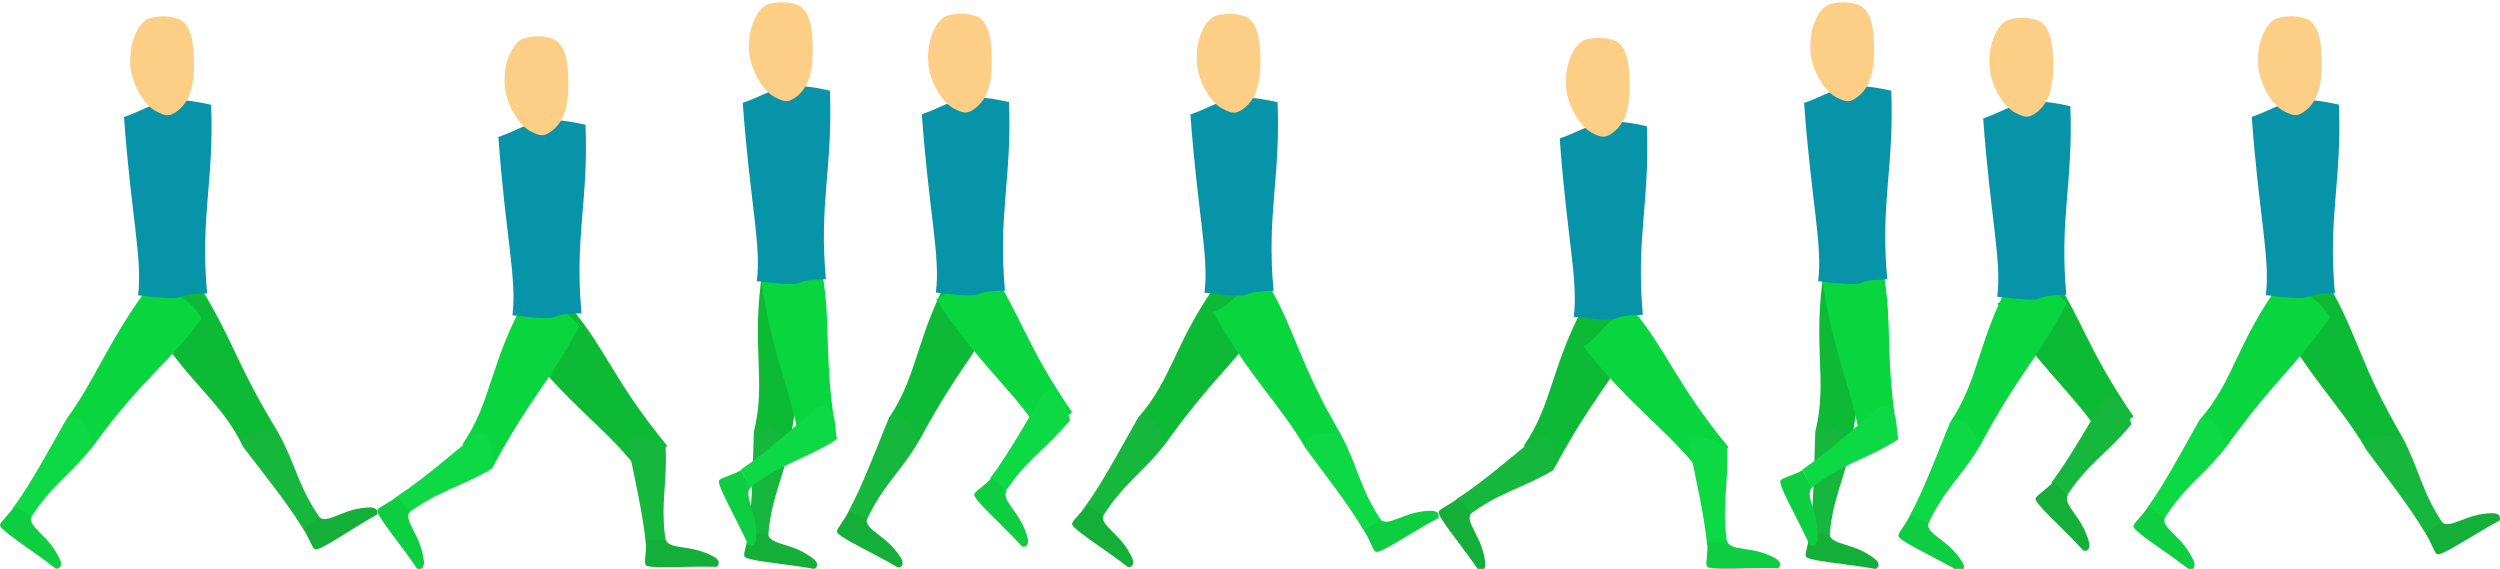 <?xml version="1.0" encoding="UTF-8" standalone="no"?>
<!-- Created with Inkscape (http://www.inkscape.org/) -->

<svg
   width="1125.981"
   height="256.225"
   viewBox="0 0 297.916 67.793"
   version="1.1"
   id="svg6418"
   inkscape:version="1.1.1 (3bf5ae0d25, 2021-09-20)"
   sodipodi:docname="player_side_w.svg"
   xmlns:inkscape="http://www.inkscape.org/namespaces/inkscape"
   xmlns:sodipodi="http://sodipodi.sourceforge.net/DTD/sodipodi-0.dtd"
   xmlns="http://www.w3.org/2000/svg"
   xmlns:svg="http://www.w3.org/2000/svg">
  <sodipodi:namedview
     id="namedview6420"
     pagecolor="#ffffff"
     bordercolor="#111111"
     borderopacity="1"
     inkscape:pageshadow="0"
     inkscape:pageopacity="0"
     inkscape:pagecheckerboard="1"
     inkscape:document-units="mm"
     showgrid="false"
     inkscape:snap-nodes="true"
     inkscape:zoom="1.3102506"
     inkscape:cx="768.93687"
     inkscape:cy="115.62674"
     inkscape:window-width="1366"
     inkscape:window-height="705"
     inkscape:window-x="-8"
     inkscape:window-y="-8"
     inkscape:window-maximized="1"
     inkscape:current-layer="layer1"
     fit-margin-top="0"
     fit-margin-left="0"
     fit-margin-right="0"
     fit-margin-bottom="0"
     units="px"
     width="1125.981px">
    <inkscape:grid
       type="xygrid"
       id="grid3078"
       originx="0.063"
       originy="0.771" />
  </sodipodi:namedview>
  <defs
     id="defs6415" />
  <g
     inkscape:label="player"
     inkscape:groupmode="layer"
     id="layer1"
     transform="translate(0.063,0.771)"
     sodipodi:insensitive="true">
    <g
       id="g56565">
      <g
         id="g49465"
         transform="rotate(-31.227,29.311,68.738)">
        <path
           id="rect6514-0-9"
           style="fill:#0dba36;fill-opacity:1;fill-rule:evenodd;stroke-width:0;stroke-linecap:round;stroke-linejoin:round;stroke-opacity:0.763"
           d="m 35.71,35.257 c 2.789,0.438 3.481,-1.115 7.209,0.332 0,8.379 -1.065,9.646 -1.065,19.715 -2.242,0.168 -2.216,-0.825 -4.457,-0.656 0.643,-6.363 -1.843,-10.029 -1.687,-19.391 z"
           sodipodi:nodetypes="ccccc" />
        <path
           id="rect6516-5-4"
           style="fill:#15b73c;fill-opacity:1;fill-rule:evenodd;stroke-width:0;stroke-linecap:round;stroke-linejoin:round;stroke-opacity:0.763"
           d="m 37.397,54.648 c 0.825,-1.914 3.128,-0.273 4.457,0.656 -0.173,4.498 -1.344,6.816 -0.997,11.58 l -2.422,-0.284 c 0.029,-3.328 -0.677,-8.518 -1.038,-11.952 z"
           sodipodi:nodetypes="ccccc" />
        <path
           id="rect6524"
           style="fill:#13af38;fill-opacity:1;fill-rule:evenodd;stroke-width:0;stroke-linecap:round;stroke-linejoin:round;stroke-opacity:0.763"
           d="m 38.435,66.601 2.36,-0.1 c 0.487,1.302 3.008,0.51 5.803,2.141 0,0 0.972,0.56 0.231,1.157 -3.808,-0.146 -8.48,0.246 -8.466,-0.371 -0.186,-0.22 0.186,-1.721 0.072,-2.827 z"
           sodipodi:nodetypes="ccccccc" />
      </g>
      <g
         id="g49470"
         transform="rotate(35.886,28.243,18.222)">
        <path
           id="rect6514-0-9-4"
           style="fill:#09d53f;fill-opacity:1;fill-rule:evenodd;stroke-width:0;stroke-linecap:round;stroke-linejoin:round;stroke-opacity:0.763"
           d="m 28.544,35.673 c 2.789,0.438 3.623,-1.043 7.351,0.404 0,6.737 -1.564,9.789 -1.564,19.858 -2.242,0.168 -2.216,-0.825 -4.457,-0.656 0,-6.434 -1.486,-10.243 -1.33,-19.605 z"
           sodipodi:nodetypes="ccccc" />
        <path
           id="rect6516-5-4-7"
           style="fill:#0cd944;fill-opacity:1;fill-rule:evenodd;stroke-width:0;stroke-linecap:round;stroke-linejoin:round;stroke-opacity:0.763"
           d="m 29.874,55.279 c 0.825,-1.914 3.128,-0.273 4.457,0.656 -0.173,4.498 -1.344,6.816 -0.997,11.58 l -2.422,-0.284 c 0.029,-3.328 -0.677,-8.518 -1.038,-11.952 z"
           sodipodi:nodetypes="ccccc" />
        <path
           id="rect6524-8"
           style="fill:#0dce41;fill-opacity:1;fill-rule:evenodd;stroke-width:0;stroke-linecap:round;stroke-linejoin:round;stroke-opacity:0.763"
           d="m 30.912,67.231 2.36,-0.1 c 0.487,1.302 3.008,0.51 5.803,2.141 0,0 0.972,0.56 0.231,1.157 -3.808,-0.146 -8.48,0.246 -8.466,-0.371 -0.186,-0.22 0.186,-1.721 0.072,-2.827 z"
           sodipodi:nodetypes="ccccccc" />
      </g>
      <path
         id="rect6490"
         style="fill:#0794a8;fill-opacity:1;fill-rule:evenodd;stroke-width:0;stroke-linecap:round;stroke-linejoin:round;stroke-opacity:0.763"
         d="m 14.712,13.174 c 3.888,-1.368 4.399,-2.84 10.387,-1.457 0.359,9.148 -1.32,13.357 -0.478,22.475 -5.077,0.076 -0.945,1.076 -8.235,0.226 0.556,-4.286 -0.842,-9.64 -1.674,-21.244 z"
         sodipodi:nodetypes="ccccc" />
      <path
         id="rect6730"
         style="fill:#fdce86;fill-opacity:1;fill-rule:evenodd;stroke-width:0;stroke-linecap:round;stroke-linejoin:round;stroke-opacity:0.763"
         d="m 20.869,1.379 c -0.757,-0.165 -1.473,-0.357 -3.014,0 -1.157,0.268 -2.534,2.405 -2.392,5.511 0.101,2.2 1.571,4.841 3.099,5.612 1.058,0.534 1.494,0.649 2.307,0.101 1.416,-0.955 2.19,-2.604 2.19,-5.713 0,-3.109 -0.513,-5.145 -2.19,-5.511 z"
         sodipodi:nodetypes="sssssss" />
    </g>
    <g
       id="g56833"
       transform="translate(-9.945)">
      <g
         id="g3581"
         transform="rotate(8.113,142.251,-3.601)">
        <path
           id="rect6514-0-9-2-5"
           style="fill:#0dba36;fill-opacity:1;fill-rule:evenodd;stroke-width:0;stroke-linecap:round;stroke-linejoin:round;stroke-opacity:0.763"
           d="m 106.117,36.76 c 2.789,0.438 3.481,-1.115 7.209,0.332 0,8.379 -1.065,9.646 -1.065,19.715 -2.242,0.168 -2.216,-0.825 -4.457,-0.656 0.643,-6.363 -1.843,-10.029 -1.687,-19.391 z"
           sodipodi:nodetypes="ccccc" />
        <path
           id="rect6516-5-4-9-1"
           style="fill:#15b73c;fill-opacity:1;fill-rule:evenodd;stroke-width:0;stroke-linecap:round;stroke-linejoin:round;stroke-opacity:0.763"
           d="m 107.804,56.151 c 0.825,-1.914 3.128,-0.273 4.457,0.656 -0.173,4.498 -1.344,6.816 -0.997,11.58 l -2.422,-0.284 c 0.029,-3.328 -0.677,-8.518 -1.038,-11.952 z"
           sodipodi:nodetypes="ccccc" />
        <path
           id="rect6524-9-7"
           style="fill:#13af38;fill-opacity:1;fill-rule:evenodd;stroke-width:0;stroke-linecap:round;stroke-linejoin:round;stroke-opacity:0.763"
           d="m 108.842,68.104 2.36,-0.1 c 0.487,1.302 3.008,0.51 5.803,2.141 0,0 0.972,0.56 0.231,1.157 -3.808,-0.146 -8.48,0.246 -8.466,-0.371 -0.186,-0.22 0.186,-1.721 0.072,-2.827 z"
           sodipodi:nodetypes="ccccccc" />
      </g>
      <path
         id="rect6514-0-9-4-8-0"
         style="fill:#09d53f;fill-opacity:1;fill-rule:evenodd;stroke-width:0;stroke-linecap:round;stroke-linejoin:round;stroke-opacity:0.763"
         d="m 100.557,32.56 c 2.823,-0.031 3.401,-1.629 7.317,-0.82 1.116,6.644 0.079,9.913 1.747,19.842 -2.183,0.537 -2.322,-0.446 -4.505,0.091 -1.066,-6.345 -3.162,-9.855 -4.559,-19.114 z"
         sodipodi:nodetypes="ccccc" />
      <path
         id="rect6516-5-4-7-8-8"
         style="fill:#0cd944;fill-opacity:1;fill-rule:evenodd;stroke-width:0;stroke-linecap:round;stroke-linejoin:round;stroke-opacity:0.763"
         d="m 107.491,47.625 c 2.048,-0.39 1.98,2.437 1.955,4.059 -3.822,2.378 -6.398,2.707 -10.148,5.665 l -1.123,-2.165 C 100.948,53.343 104.85,49.849 107.491,47.625 Z"
         sodipodi:nodetypes="ccccc" />
      <path
         id="rect6524-8-8-4"
         style="fill:#0dce41;fill-opacity:1;fill-rule:evenodd;stroke-width:0;stroke-linecap:round;stroke-linejoin:round;stroke-opacity:0.763"
         d="m 98.195,55.243 1.137,2.07 c -0.95,1.014 0.879,2.922 0.658,6.15 0,0 -0.07,1.12 -0.934,0.72 -1.56,-3.477 -3.985,-7.49 -3.426,-7.751 0.114,-0.264 1.625,-0.597 2.566,-1.19 z"
         sodipodi:nodetypes="ccccccc" />
      <path
         id="rect6490-6-9"
         style="fill:#0794a8;fill-opacity:1;fill-rule:evenodd;stroke-width:0;stroke-linecap:round;stroke-linejoin:round;stroke-opacity:0.763"
         d="m 98.394,11.49 c 3.888,-1.368 4.399,-2.84 10.387,-1.457 0.359,9.148 -1.32,13.357 -0.478,22.475 -5.077,0.076 -0.945,1.076 -8.235,0.226 0.556,-4.286 -0.842,-9.64 -1.674,-21.244 z"
         sodipodi:nodetypes="ccccc" />
      <path
         id="rect6730-7-4"
         style="fill:#fdce86;fill-opacity:1;fill-rule:evenodd;stroke-width:0;stroke-linecap:round;stroke-linejoin:round;stroke-opacity:0.763"
         d="m 104.551,-0.304 c -0.757,-0.165 -1.473,-0.357 -3.014,0 -1.157,0.268 -2.534,2.405 -2.392,5.511 0.101,2.2 1.571,4.841 3.099,5.612 1.058,0.534 1.494,0.649 2.307,0.101 1.416,-0.955 2.19,-2.604 2.19,-5.713 0,-3.109 -0.513,-5.145 -2.19,-5.511 z"
         sodipodi:nodetypes="sssssss" />
    </g>
    <g
       id="g56939"
       transform="translate(-31.922)">
      <g
         id="g49465-2-3"
         transform="rotate(28.318,98.67,250.796)">
        <path
           id="rect6514-0-9-2-8"
           style="fill:#0dba36;fill-opacity:1;fill-rule:evenodd;stroke-width:0;stroke-linecap:round;stroke-linejoin:round;stroke-opacity:0.763"
           d="m 35.71,35.257 c 2.789,0.438 3.481,-1.115 7.209,0.332 0,8.379 -1.065,9.646 -1.065,19.715 -2.242,0.168 -2.216,-0.825 -4.457,-0.656 0.643,-6.363 -1.843,-10.029 -1.687,-19.391 z"
           sodipodi:nodetypes="ccccc" />
        <path
           id="rect6516-5-4-9-3"
           style="fill:#15b73c;fill-opacity:1;fill-rule:evenodd;stroke-width:0;stroke-linecap:round;stroke-linejoin:round;stroke-opacity:0.763"
           d="m 37.397,54.648 c 0.825,-1.914 3.128,-0.273 4.457,0.656 -0.173,4.498 -1.344,6.816 -0.997,11.58 l -2.422,-0.284 c 0.029,-3.328 -0.677,-8.518 -1.038,-11.952 z"
           sodipodi:nodetypes="ccccc" />
        <path
           id="rect6524-9-8"
           style="fill:#13af38;fill-opacity:1;fill-rule:evenodd;stroke-width:0;stroke-linecap:round;stroke-linejoin:round;stroke-opacity:0.763"
           d="m 38.435,66.601 2.36,-0.1 c 0.487,1.302 3.008,0.51 5.803,2.141 0,0 0.972,0.56 0.231,1.157 -3.808,-0.146 -8.48,0.246 -8.466,-0.371 -0.186,-0.22 0.186,-1.721 0.072,-2.827 z"
           sodipodi:nodetypes="ccccccc" />
      </g>
      <path
         id="rect6514-0-9-4-8-9"
         style="fill:#09d53f;fill-opacity:1;fill-rule:evenodd;stroke-width:0;stroke-linecap:round;stroke-linejoin:round;stroke-opacity:0.763"
         d="m 143.412,34.901 c 2.55,-1.212 2.404,-2.905 6.299,-3.812 3.799,5.564 4.228,8.966 9.906,17.282 -1.757,1.403 -2.295,0.568 -4.051,1.972 -3.628,-5.314 -7.003,-7.621 -12.153,-15.441 z"
         sodipodi:nodetypes="ccccc" />
      <path
         id="rect6516-5-4-7-8-83"
         style="fill:#0cd944;fill-opacity:1;fill-rule:evenodd;stroke-width:0;stroke-linecap:round;stroke-linejoin:round;stroke-opacity:0.763"
         d="m 156.223,46.074 c 1.813,-1.03 2.66,1.668 3.16,3.212 -2.851,3.484 -5.182,4.626 -7.779,8.636 l -1.761,-1.687 c 2.03,-2.637 4.597,-7.203 6.38,-10.16 z"
         sodipodi:nodetypes="ccccc" />
      <path
         id="rect6524-8-8-2"
         style="fill:#0dce41;fill-opacity:1;fill-rule:evenodd;stroke-width:0;stroke-linecap:round;stroke-linejoin:round;stroke-opacity:0.763"
         d="m 150.056,56.144 1.728,1.61 c -0.585,1.261 1.75,2.5 2.551,5.635 0,0 0.284,1.085 -0.661,0.977 -2.57,-2.813 -6.13,-5.864 -5.682,-6.287 0.026,-0.286 1.356,-1.076 2.064,-1.934 z"
         sodipodi:nodetypes="ccccccc" />
      <path
         id="rect6490-6-6"
         style="fill:#0794a8;fill-opacity:1;fill-rule:evenodd;stroke-width:0;stroke-linecap:round;stroke-linejoin:round;stroke-opacity:0.763"
         d="m 141.711,12.85 c 3.888,-1.368 4.399,-2.84 10.387,-1.457 0.359,9.148 -1.32,13.357 -0.478,22.475 -5.077,0.076 -0.945,1.076 -8.235,0.226 0.556,-4.286 -0.842,-9.64 -1.674,-21.244 z"
         sodipodi:nodetypes="ccccc" />
      <path
         id="rect6730-7-3"
         style="fill:#fdce86;fill-opacity:1;fill-rule:evenodd;stroke-width:0;stroke-linecap:round;stroke-linejoin:round;stroke-opacity:0.763"
         d="m 147.867,1.055 c -0.757,-0.165 -1.473,-0.357 -3.014,0 -1.157,0.268 -2.534,2.405 -2.392,5.511 0.101,2.2 1.571,4.841 3.099,5.612 1.058,0.534 1.494,0.649 2.307,0.101 1.416,-0.955 2.19,-2.604 2.19,-5.713 0,-3.109 -0.513,-5.145 -2.19,-5.511 z"
         sodipodi:nodetypes="sssssss" />
    </g>
    <g
       id="g57047"
       transform="translate(-47.223)">
      <g
         id="g49465-2-6"
         transform="rotate(35.658,118.838,277.833)">
        <path
           id="rect6514-0-9-2-0"
           style="fill:#0dba36;fill-opacity:1;fill-rule:evenodd;stroke-width:0;stroke-linecap:round;stroke-linejoin:round;stroke-opacity:0.763"
           d="m 35.71,35.257 c 2.789,0.438 3.481,-1.115 7.209,0.332 0,8.379 -1.065,9.646 -1.065,19.715 -2.242,0.168 -2.216,-0.825 -4.457,-0.656 0.643,-6.363 -1.843,-10.029 -1.687,-19.391 z"
           sodipodi:nodetypes="ccccc" />
        <path
           id="rect6516-5-4-9-36"
           style="fill:#15b73c;fill-opacity:1;fill-rule:evenodd;stroke-width:0;stroke-linecap:round;stroke-linejoin:round;stroke-opacity:0.763"
           d="m 37.397,54.648 c 0.825,-1.914 3.128,-0.273 4.457,0.656 -0.173,4.498 -1.344,6.816 -0.997,11.58 l -2.422,-0.284 c 0.029,-3.328 -0.677,-8.518 -1.038,-11.952 z"
           sodipodi:nodetypes="ccccc" />
        <path
           id="rect6524-9-0"
           style="fill:#13af38;fill-opacity:1;fill-rule:evenodd;stroke-width:0;stroke-linecap:round;stroke-linejoin:round;stroke-opacity:0.763"
           d="m 38.435,66.601 2.36,-0.1 c 0.487,1.302 3.008,0.51 5.803,2.141 0,0 0.972,0.56 0.231,1.157 -3.808,-0.146 -8.48,0.246 -8.466,-0.371 -0.186,-0.22 0.186,-1.721 0.072,-2.827 z"
           sodipodi:nodetypes="ccccccc" />
      </g>
      <g
         id="g49470-9-94"
         transform="rotate(-30.312,111.471,-265.146)">
        <path
           id="rect6514-0-9-4-8-8"
           style="fill:#09d53f;fill-opacity:1;fill-rule:evenodd;stroke-width:0;stroke-linecap:round;stroke-linejoin:round;stroke-opacity:0.763"
           d="m 28.544,35.673 c 2.789,0.438 3.623,-1.043 7.351,0.404 0,6.737 -1.564,9.789 -1.564,19.858 -2.242,0.168 -2.216,-0.825 -4.457,-0.656 0,-6.434 -1.486,-10.243 -1.33,-19.605 z"
           sodipodi:nodetypes="ccccc" />
        <path
           id="rect6516-5-4-7-8-5"
           style="fill:#0cd944;fill-opacity:1;fill-rule:evenodd;stroke-width:0;stroke-linecap:round;stroke-linejoin:round;stroke-opacity:0.763"
           d="m 29.874,55.279 c 0.825,-1.914 3.128,-0.273 4.457,0.656 -0.173,4.498 -1.344,6.816 -0.997,11.58 l -2.422,-0.284 c 0.029,-3.328 -0.677,-8.518 -1.038,-11.952 z"
           sodipodi:nodetypes="ccccc" />
        <path
           id="rect6524-8-8-7"
           style="fill:#0dce41;fill-opacity:1;fill-rule:evenodd;stroke-width:0;stroke-linecap:round;stroke-linejoin:round;stroke-opacity:0.763"
           d="m 30.912,67.231 2.36,-0.1 c 0.487,1.302 3.008,0.51 5.803,2.141 0,0 0.972,0.56 0.231,1.157 -3.808,-0.146 -8.48,0.246 -8.466,-0.371 -0.186,-0.22 0.186,-1.721 0.072,-2.827 z"
           sodipodi:nodetypes="ccccccc" />
      </g>
      <path
         id="rect6490-6-66"
         style="fill:#0794a8;fill-opacity:1;fill-rule:evenodd;stroke-width:0;stroke-linecap:round;stroke-linejoin:round;stroke-opacity:0.763"
         d="m 189.018,12.869 c 3.888,-1.368 4.399,-2.84 10.387,-1.457 0.359,9.148 -1.32,13.357 -0.478,22.475 -5.077,0.076 -0.945,1.076 -8.235,0.226 0.556,-4.286 -0.842,-9.64 -1.674,-21.244 z"
         sodipodi:nodetypes="ccccc" />
      <path
         id="rect6730-7-6"
         style="fill:#fdce86;fill-opacity:1;fill-rule:evenodd;stroke-width:0;stroke-linecap:round;stroke-linejoin:round;stroke-opacity:0.763"
         d="m 195.174,1.074 c -0.757,-0.165 -1.473,-0.357 -3.014,0 -1.157,0.268 -2.534,2.405 -2.392,5.511 0.101,2.2 1.571,4.841 3.099,5.612 1.058,0.534 1.494,0.649 2.307,0.101 1.416,-0.955 2.19,-2.604 2.19,-5.713 0,-3.109 -0.513,-5.145 -2.19,-5.511 z"
         sodipodi:nodetypes="sssssss" />
    </g>
    <g
       id="g57151"
       transform="translate(-50.841)">
      <path
         id="rect6514-0-9-2-0-0"
         style="fill:#0dba36;fill-opacity:1;fill-rule:evenodd;stroke-width:0;stroke-linecap:round;stroke-linejoin:round;stroke-opacity:0.763"
         d="m 240.136,34.544 c 2.242,1.717 3.59,0.683 6.174,3.735 -4.002,7.361 -5.543,7.966 -10.352,16.812 -2.05,-0.923 -1.553,-1.783 -3.603,-2.706 3.604,-5.283 3.171,-9.691 7.781,-17.842 z"
         sodipodi:nodetypes="ccccc" />
      <path
         id="rect6516-5-4-9-36-0"
         style="fill:#15b73c;fill-opacity:1;fill-rule:evenodd;stroke-width:0;stroke-linecap:round;stroke-linejoin:round;stroke-opacity:0.763"
         d="m 234.049,51.13 c 2.054,-0.354 1.937,2.471 1.885,4.092 -3.863,2.311 -6.444,2.596 -10.245,5.489 l -1.085,-2.184 c 2.804,-1.793 6.766,-5.219 9.445,-7.397 z"
         sodipodi:nodetypes="ccccc" />
      <path
         id="rect6524-9-0-7"
         style="fill:#13af38;fill-opacity:1;fill-rule:evenodd;stroke-width:0;stroke-linecap:round;stroke-linejoin:round;stroke-opacity:0.763"
         d="m 224.596,58.529 1.475,1.845 c -0.763,1.162 1.367,2.728 1.703,5.946 0,0 0.123,1.115 -0.797,0.87 -2.133,-3.158 -5.21,-6.696 -4.704,-7.049 0.067,-0.28 1.499,-0.867 2.323,-1.613 z"
         sodipodi:nodetypes="ccccccc" />
      <path
         id="rect6514-0-9-4-8-8-3"
         style="fill:#09d53f;fill-opacity:1;fill-rule:evenodd;stroke-width:0;stroke-linecap:round;stroke-linejoin:round;stroke-opacity:0.763"
         d="m 239.456,40.511 c 2.437,-1.426 2.145,-3.101 5.948,-4.34 4.263,5.216 4.983,8.569 11.355,16.365 -1.629,1.549 -2.237,0.764 -3.867,2.313 -4.072,-4.982 -7.633,-6.991 -13.436,-14.339 z"
         sodipodi:nodetypes="ccccc" />
      <path
         id="rect6516-5-4-7-8-5-6"
         style="fill:#0cd944;fill-opacity:1;fill-rule:evenodd;stroke-width:0;stroke-linecap:round;stroke-linejoin:round;stroke-opacity:0.763"
         d="m 252.071,52.388 c 0.645,-1.982 3.089,-0.561 4.499,0.242 0.242,4.495 -0.709,6.911 0.076,11.622 l -2.438,-0.059 c -0.278,-3.317 -1.46,-8.419 -2.137,-11.805 z"
         sodipodi:nodetypes="ccccc" />
      <path
         id="rect6524-8-8-7-2"
         style="fill:#0dce41;fill-opacity:1;fill-rule:evenodd;stroke-width:0;stroke-linecap:round;stroke-linejoin:round;stroke-opacity:0.763"
         d="m 254.221,63.838 2.359,-0.124 c 0.5,1.297 3.013,0.479 5.824,2.082 0,0 0.978,0.55 0.242,1.155 -3.809,-0.108 -8.477,0.331 -8.469,-0.285 -0.188,-0.218 0.169,-1.723 0.044,-2.828 z"
         sodipodi:nodetypes="ccccccc" />
      <path
         id="rect6490-6-66-9"
         style="fill:#0794a8;fill-opacity:1;fill-rule:evenodd;stroke-width:0;stroke-linecap:round;stroke-linejoin:round;stroke-opacity:0.763"
         d="m 236.644,15.732 c 3.888,-1.368 4.399,-2.84 10.387,-1.457 0.359,9.148 -1.32,13.357 -0.478,22.475 -5.077,0.076 -0.945,1.076 -8.235,0.226 0.556,-4.286 -0.842,-9.64 -1.674,-21.244 z"
         sodipodi:nodetypes="ccccc" />
      <path
         id="rect6730-7-6-7"
         style="fill:#fdce86;fill-opacity:1;fill-rule:evenodd;stroke-width:0;stroke-linecap:round;stroke-linejoin:round;stroke-opacity:0.763"
         d="m 242.801,3.937 c -0.757,-0.165 -1.473,-0.357 -3.014,0 -1.157,0.268 -2.534,2.405 -2.392,5.511 0.101,2.2 1.571,4.841 3.099,5.612 1.058,0.534 1.494,0.649 2.307,0.101 1.416,-0.955 2.19,-2.604 2.19,-5.713 0,-3.109 -0.513,-5.145 -2.19,-5.511 z"
         sodipodi:nodetypes="sssssss" />
    </g>
    <g
       id="g57257"
       transform="translate(-57.768)">
      <g
         id="g3581-9"
         transform="rotate(8.113,229.335,1225.349)">
        <path
           id="rect6514-0-9-2-5-5"
           style="fill:#0dba36;fill-opacity:1;fill-rule:evenodd;stroke-width:0;stroke-linecap:round;stroke-linejoin:round;stroke-opacity:0.763"
           d="m 106.117,36.76 c 2.789,0.438 3.481,-1.115 7.209,0.332 0,8.379 -1.065,9.646 -1.065,19.715 -2.242,0.168 -2.216,-0.825 -4.457,-0.656 0.643,-6.363 -1.843,-10.029 -1.687,-19.391 z"
           sodipodi:nodetypes="ccccc" />
        <path
           id="rect6516-5-4-9-1-0"
           style="fill:#15b73c;fill-opacity:1;fill-rule:evenodd;stroke-width:0;stroke-linecap:round;stroke-linejoin:round;stroke-opacity:0.763"
           d="m 107.804,56.151 c 0.825,-1.914 3.128,-0.273 4.457,0.656 -0.173,4.498 -1.344,6.816 -0.997,11.58 l -2.422,-0.284 c 0.029,-3.328 -0.677,-8.518 -1.038,-11.952 z"
           sodipodi:nodetypes="ccccc" />
        <path
           id="rect6524-9-7-7"
           style="fill:#13af38;fill-opacity:1;fill-rule:evenodd;stroke-width:0;stroke-linecap:round;stroke-linejoin:round;stroke-opacity:0.763"
           d="m 108.842,68.104 2.36,-0.1 c 0.487,1.302 3.008,0.51 5.803,2.141 0,0 0.972,0.56 0.231,1.157 -3.808,-0.146 -8.48,0.246 -8.466,-0.371 -0.186,-0.22 0.186,-1.721 0.072,-2.827 z"
           sodipodi:nodetypes="ccccccc" />
      </g>
      <path
         id="rect6514-0-9-4-8-0-8"
         style="fill:#09d53f;fill-opacity:1;fill-rule:evenodd;stroke-width:0;stroke-linecap:round;stroke-linejoin:round;stroke-opacity:0.763"
         d="m 274.857,32.57 c 2.823,-0.031 3.401,-1.629 7.317,-0.82 1.116,6.644 0.079,9.913 1.747,19.842 -2.183,0.537 -2.322,-0.446 -4.505,0.091 -1.066,-6.345 -3.162,-9.855 -4.559,-19.114 z"
         sodipodi:nodetypes="ccccc" />
      <path
         id="rect6516-5-4-7-8-8-5"
         style="fill:#0cd944;fill-opacity:1;fill-rule:evenodd;stroke-width:0;stroke-linecap:round;stroke-linejoin:round;stroke-opacity:0.763"
         d="m 281.791,47.634 c 2.048,-0.39 1.98,2.437 1.955,4.059 -3.822,2.378 -6.398,2.707 -10.148,5.665 l -1.123,-2.165 c 2.772,-1.842 6.674,-5.335 9.316,-7.559 z"
         sodipodi:nodetypes="ccccc" />
      <path
         id="rect6524-8-8-4-8"
         style="fill:#0dce41;fill-opacity:1;fill-rule:evenodd;stroke-width:0;stroke-linecap:round;stroke-linejoin:round;stroke-opacity:0.763"
         d="m 272.495,55.252 1.137,2.07 c -0.95,1.014 0.879,2.922 0.658,6.15 0,0 -0.07,1.12 -0.934,0.72 -1.56,-3.477 -3.985,-7.49 -3.426,-7.751 0.114,-0.264 1.625,-0.597 2.566,-1.19 z"
         sodipodi:nodetypes="ccccccc" />
      <path
         id="rect6490-6-9-7"
         style="fill:#0794a8;fill-opacity:1;fill-rule:evenodd;stroke-width:0;stroke-linecap:round;stroke-linejoin:round;stroke-opacity:0.763"
         d="m 272.694,11.5 c 3.888,-1.368 4.399,-2.84 10.387,-1.457 0.359,9.148 -1.32,13.357 -0.478,22.475 -5.077,0.076 -0.945,1.076 -8.235,0.226 0.556,-4.286 -0.842,-9.64 -1.674,-21.244 z"
         sodipodi:nodetypes="ccccc" />
      <path
         id="rect6730-7-4-2"
         style="fill:#fdce86;fill-opacity:1;fill-rule:evenodd;stroke-width:0;stroke-linecap:round;stroke-linejoin:round;stroke-opacity:0.763"
         d="m 278.851,-0.295 c -0.757,-0.165 -1.473,-0.357 -3.014,0 -1.157,0.268 -2.534,2.405 -2.392,5.511 0.101,2.2 1.571,4.841 3.099,5.612 1.058,0.534 1.494,0.649 2.307,0.101 1.416,-0.955 2.19,-2.604 2.19,-5.713 0,-3.109 -0.513,-5.145 -2.19,-5.511 z"
         sodipodi:nodetypes="sssssss" />
    </g>
    <g
       id="g57397"
       transform="translate(-79.745)">
      <path
         id="rect6514-0-9-4-8-9-9"
         style="fill:#0dba36;fill-opacity:1;fill-rule:evenodd;stroke-width:0;stroke-linecap:round;stroke-linejoin:round;stroke-opacity:0.763"
         d="m 317.712,35.394 c 2.55,-1.212 2.404,-2.905 6.299,-3.812 3.799,5.564 4.228,8.966 9.906,17.282 -1.757,1.403 -2.295,0.568 -4.051,1.972 -3.628,-5.314 -7.003,-7.621 -12.153,-15.441 z"
         sodipodi:nodetypes="ccccc" />
      <path
         id="rect6516-5-4-7-8-83-7"
         style="fill:#15b73c;fill-opacity:1;fill-rule:evenodd;stroke-width:0;stroke-linecap:round;stroke-linejoin:round;stroke-opacity:0.763"
         d="m 330.523,46.567 c 1.813,-1.03 2.66,1.668 3.16,3.212 -2.851,3.484 -5.182,4.626 -7.779,8.636 l -1.761,-1.687 c 2.03,-2.637 4.597,-7.203 6.38,-10.16 z"
         sodipodi:nodetypes="ccccc" />
      <path
         id="rect6524-8-8-2-5"
         style="fill:#13af38;fill-opacity:1;fill-rule:evenodd;stroke-width:0;stroke-linecap:round;stroke-linejoin:round;stroke-opacity:0.763"
         d="m 324.356,56.637 1.728,1.61 c -0.585,1.261 1.75,2.5 2.551,5.635 0,0 0.284,1.085 -0.661,0.977 -2.57,-2.813 -6.13,-5.864 -5.682,-6.287 0.026,-0.286 1.356,-1.076 2.064,-1.934 z"
         sodipodi:nodetypes="ccccccc" />
      <g
         id="g49465-2-3-4"
         transform="rotate(28.318,184.843,596.499)">
        <path
           id="rect6514-0-9-2-8-4"
           style="fill:#09d53f;fill-opacity:1;fill-rule:evenodd;stroke-width:0;stroke-linecap:round;stroke-linejoin:round;stroke-opacity:0.763"
           d="m 35.71,35.257 c 2.789,0.438 3.481,-1.115 7.209,0.332 0,8.379 -1.065,9.646 -1.065,19.715 -2.242,0.168 -2.216,-0.825 -4.457,-0.656 0.643,-6.363 -1.843,-10.029 -1.687,-19.391 z"
           sodipodi:nodetypes="ccccc" />
        <path
           id="rect6516-5-4-9-3-8"
           style="fill:#0cd944;fill-opacity:1;fill-rule:evenodd;stroke-width:0;stroke-linecap:round;stroke-linejoin:round;stroke-opacity:0.763"
           d="m 37.397,54.648 c 0.825,-1.914 3.128,-0.273 4.457,0.656 -0.173,4.498 -1.344,6.816 -0.997,11.58 l -2.422,-0.284 c 0.029,-3.328 -0.677,-8.518 -1.038,-11.952 z"
           sodipodi:nodetypes="ccccc" />
        <path
           id="rect6524-9-8-7"
           style="fill:#0dce41;fill-opacity:1;fill-rule:evenodd;stroke-width:0;stroke-linecap:round;stroke-linejoin:round;stroke-opacity:0.763"
           d="m 38.435,66.601 2.36,-0.1 c 0.487,1.302 3.008,0.51 5.803,2.141 0,0 0.972,0.56 0.231,1.157 -3.808,-0.146 -8.48,0.246 -8.466,-0.371 -0.186,-0.22 0.186,-1.721 0.072,-2.827 z"
           sodipodi:nodetypes="ccccccc" />
      </g>
      <path
         id="rect6490-6-6-4"
         style="fill:#0794a8;fill-opacity:1;fill-rule:evenodd;stroke-width:0;stroke-linecap:round;stroke-linejoin:round;stroke-opacity:0.763"
         d="m 316.011,13.342 c 3.888,-1.368 4.399,-2.84 10.387,-1.457 0.359,9.148 -1.32,13.357 -0.478,22.475 -5.077,0.076 -0.945,1.076 -8.235,0.226 0.556,-4.286 -0.842,-9.64 -1.674,-21.244 z"
         sodipodi:nodetypes="ccccc" />
      <path
         id="rect6730-7-3-9"
         style="fill:#fdce86;fill-opacity:1;fill-rule:evenodd;stroke-width:0;stroke-linecap:round;stroke-linejoin:round;stroke-opacity:0.763"
         d="m 322.167,1.548 c -0.757,-0.165 -1.473,-0.357 -3.014,0 -1.157,0.268 -2.534,2.405 -2.392,5.511 0.101,2.2 1.571,4.841 3.099,5.612 1.058,0.534 1.494,0.649 2.307,0.101 1.416,-0.955 2.19,-2.604 2.19,-5.713 0,-3.109 -0.513,-5.145 -2.19,-5.511 z"
         sodipodi:nodetypes="sssssss" />
    </g>
    <g
       id="g57505"
       transform="translate(-95.046)">
      <g
         id="g49470-9-94-7"
         transform="rotate(-30.312,199.157,-586.748)">
        <path
           id="rect6514-0-9-4-8-8-4"
           style="fill:#0dba36;fill-opacity:1;fill-rule:evenodd;stroke-width:0;stroke-linecap:round;stroke-linejoin:round;stroke-opacity:0.763"
           d="m 28.544,35.673 c 2.789,0.438 3.623,-1.043 7.351,0.404 0,6.737 -1.564,9.789 -1.564,19.858 -2.242,0.168 -2.216,-0.825 -4.457,-0.656 0,-6.434 -1.486,-10.243 -1.33,-19.605 z"
           sodipodi:nodetypes="ccccc" />
        <path
           id="rect6516-5-4-7-8-5-2"
           style="fill:#15b73c;fill-opacity:1;fill-rule:evenodd;stroke-width:0;stroke-linecap:round;stroke-linejoin:round;stroke-opacity:0.763"
           d="m 29.874,55.279 c 0.825,-1.914 3.128,-0.273 4.457,0.656 -0.173,4.498 -1.344,6.816 -0.997,11.58 l -2.422,-0.284 c 0.029,-3.328 -0.677,-8.518 -1.038,-11.952 z"
           sodipodi:nodetypes="ccccc" />
        <path
           id="rect6524-8-8-7-1"
           style="fill:#13af38;fill-opacity:1;fill-rule:evenodd;stroke-width:0;stroke-linecap:round;stroke-linejoin:round;stroke-opacity:0.763"
           d="m 30.912,67.231 2.36,-0.1 c 0.487,1.302 3.008,0.51 5.803,2.141 0,0 0.972,0.56 0.231,1.157 -3.808,-0.146 -8.48,0.246 -8.466,-0.371 -0.186,-0.22 0.186,-1.721 0.072,-2.827 z"
           sodipodi:nodetypes="ccccccc" />
      </g>
      <g
         id="g49465-2-6-5"
         transform="rotate(35.658,205.537,548.944)">
        <path
           id="rect6514-0-9-2-0-9"
           style="fill:#09d53f;fill-opacity:1;fill-rule:evenodd;stroke-width:0;stroke-linecap:round;stroke-linejoin:round;stroke-opacity:0.763"
           d="m 35.71,35.257 c 2.789,0.438 3.481,-1.115 7.209,0.332 0,8.379 -1.065,9.646 -1.065,19.715 -2.242,0.168 -2.216,-0.825 -4.457,-0.656 0.643,-6.363 -1.843,-10.029 -1.687,-19.391 z"
           sodipodi:nodetypes="ccccc" />
        <path
           id="rect6516-5-4-9-36-1"
           style="fill:#0cd944;fill-opacity:1;fill-rule:evenodd;stroke-width:0;stroke-linecap:round;stroke-linejoin:round;stroke-opacity:0.763"
           d="m 37.397,54.648 c 0.825,-1.914 3.128,-0.273 4.457,0.656 -0.173,4.498 -1.344,6.816 -0.997,11.58 l -2.422,-0.284 c 0.029,-3.328 -0.677,-8.518 -1.038,-11.952 z"
           sodipodi:nodetypes="ccccc" />
        <path
           id="rect6524-9-0-71"
           style="fill:#0dce41;fill-opacity:1;fill-rule:evenodd;stroke-width:0;stroke-linecap:round;stroke-linejoin:round;stroke-opacity:0.763"
           d="m 38.435,66.601 2.36,-0.1 c 0.487,1.302 3.008,0.51 5.803,2.141 0,0 0.972,0.56 0.231,1.157 -3.808,-0.146 -8.48,0.246 -8.466,-0.371 -0.186,-0.22 0.186,-1.721 0.072,-2.827 z"
           sodipodi:nodetypes="ccccccc" />
      </g>
      <path
         id="rect6490-6-66-8"
         style="fill:#0794a8;fill-opacity:1;fill-rule:evenodd;stroke-width:0;stroke-linecap:round;stroke-linejoin:round;stroke-opacity:0.763"
         d="m 363.318,13.159 c 3.888,-1.368 4.399,-2.84 10.387,-1.457 0.359,9.148 -1.32,13.357 -0.478,22.475 -5.077,0.076 -0.945,1.076 -8.235,0.226 0.556,-4.286 -0.842,-9.64 -1.674,-21.244 z"
         sodipodi:nodetypes="ccccc" />
      <path
         id="rect6730-7-6-70"
         style="fill:#fdce86;fill-opacity:1;fill-rule:evenodd;stroke-width:0;stroke-linecap:round;stroke-linejoin:round;stroke-opacity:0.763"
         d="m 369.474,1.365 c -0.757,-0.165 -1.473,-0.357 -3.014,0 -1.157,0.268 -2.534,2.405 -2.392,5.511 0.101,2.2 1.571,4.841 3.099,5.612 1.058,0.534 1.494,0.649 2.307,0.101 1.416,-0.955 2.19,-2.604 2.19,-5.713 0,-3.109 -0.513,-5.145 -2.19,-5.511 z"
         sodipodi:nodetypes="sssssss" />
    </g>
    <g
       id="g56669"
       transform="translate(-3.017)">
      <path
         id="rect6514-0-9-4-8-8-3-1"
         style="fill:#0dba36;fill-opacity:1;fill-rule:evenodd;stroke-width:0;stroke-linecap:round;stroke-linejoin:round;stroke-opacity:0.763"
         d="m 65.155,40.332 c 2.437,-1.426 2.145,-3.101 5.948,-4.34 4.263,5.216 4.983,8.569 11.355,16.365 -1.629,1.549 -2.237,0.764 -3.867,2.313 -4.072,-4.982 -7.633,-6.991 -13.436,-14.339 z"
         sodipodi:nodetypes="ccccc" />
      <path
         id="rect6516-5-4-7-8-5-6-6"
         style="fill:#15b73c;fill-opacity:1;fill-rule:evenodd;stroke-width:0;stroke-linecap:round;stroke-linejoin:round;stroke-opacity:0.763"
         d="m 77.77,52.208 c 0.645,-1.982 3.089,-0.561 4.499,0.242 0.242,4.495 -0.709,6.911 0.076,11.622 l -2.438,-0.059 c -0.278,-3.317 -1.46,-8.419 -2.137,-11.805 z"
         sodipodi:nodetypes="ccccc" />
      <path
         id="rect6524-8-8-7-2-0"
         style="fill:#13af38;fill-opacity:1;fill-rule:evenodd;stroke-width:0;stroke-linecap:round;stroke-linejoin:round;stroke-opacity:0.763"
         d="m 79.92,63.659 2.359,-0.124 c 0.5,1.297 3.013,0.479 5.824,2.082 0,0 0.978,0.55 0.242,1.155 -3.809,-0.108 -8.477,0.331 -8.469,-0.285 -0.188,-0.218 0.169,-1.723 0.044,-2.828 z"
         sodipodi:nodetypes="ccccccc" />
      <path
         id="rect6514-0-9-2-0-0-6"
         style="fill:#09d53f;fill-opacity:1;fill-rule:evenodd;stroke-width:0;stroke-linecap:round;stroke-linejoin:round;stroke-opacity:0.763"
         d="m 65.835,34.365 c 2.242,1.717 3.59,0.683 6.174,3.735 -4.002,7.361 -5.543,7.966 -10.352,16.812 -2.05,-0.923 -1.553,-1.783 -3.603,-2.706 3.604,-5.283 3.171,-9.691 7.781,-17.842 z"
         sodipodi:nodetypes="ccccc" />
      <path
         id="rect6516-5-4-9-36-0-1"
         style="fill:#0cd944;fill-opacity:1;fill-rule:evenodd;stroke-width:0;stroke-linecap:round;stroke-linejoin:round;stroke-opacity:0.763"
         d="m 59.748,50.951 c 2.054,-0.354 1.937,2.471 1.885,4.092 -3.863,2.311 -6.444,2.596 -10.245,5.489 l -1.085,-2.184 c 2.804,-1.793 6.766,-5.219 9.445,-7.397 z"
         sodipodi:nodetypes="ccccc" />
      <path
         id="rect6524-9-0-7-4"
         style="fill:#0dce41;fill-opacity:1;fill-rule:evenodd;stroke-width:0;stroke-linecap:round;stroke-linejoin:round;stroke-opacity:0.763"
         d="m 50.295,58.35 1.475,1.845 c -0.763,1.162 1.367,2.728 1.703,5.946 0,0 0.123,1.115 -0.797,0.87 -2.133,-3.158 -5.21,-6.696 -4.704,-7.049 0.067,-0.28 1.499,-0.867 2.323,-1.613 z"
         sodipodi:nodetypes="ccccccc" />
      <path
         id="rect6490-6-66-9-0"
         style="fill:#0794a8;fill-opacity:1;fill-rule:evenodd;stroke-width:0;stroke-linecap:round;stroke-linejoin:round;stroke-opacity:0.763"
         d="m 62.343,15.553 c 3.888,-1.368 4.399,-2.84 10.387,-1.457 0.359,9.148 -1.32,13.357 -0.478,22.475 -5.077,0.076 -0.945,1.076 -8.235,0.226 0.556,-4.286 -0.842,-9.64 -1.674,-21.244 z"
         sodipodi:nodetypes="ccccc" />
      <path
         id="rect6730-7-6-7-9"
         style="fill:#fdce86;fill-opacity:1;fill-rule:evenodd;stroke-width:0;stroke-linecap:round;stroke-linejoin:round;stroke-opacity:0.763"
         d="m 68.5,3.758 c -0.757,-0.165 -1.473,-0.357 -3.014,0 -1.157,0.268 -2.534,2.405 -2.392,5.511 0.101,2.2 1.571,4.841 3.099,5.612 1.058,0.534 1.494,0.649 2.307,0.101 1.416,-0.955 2.19,-2.604 2.19,-5.713 0,-3.109 -0.513,-5.145 -2.19,-5.511 z"
         sodipodi:nodetypes="sssssss" />
    </g>
  </g>
</svg>
